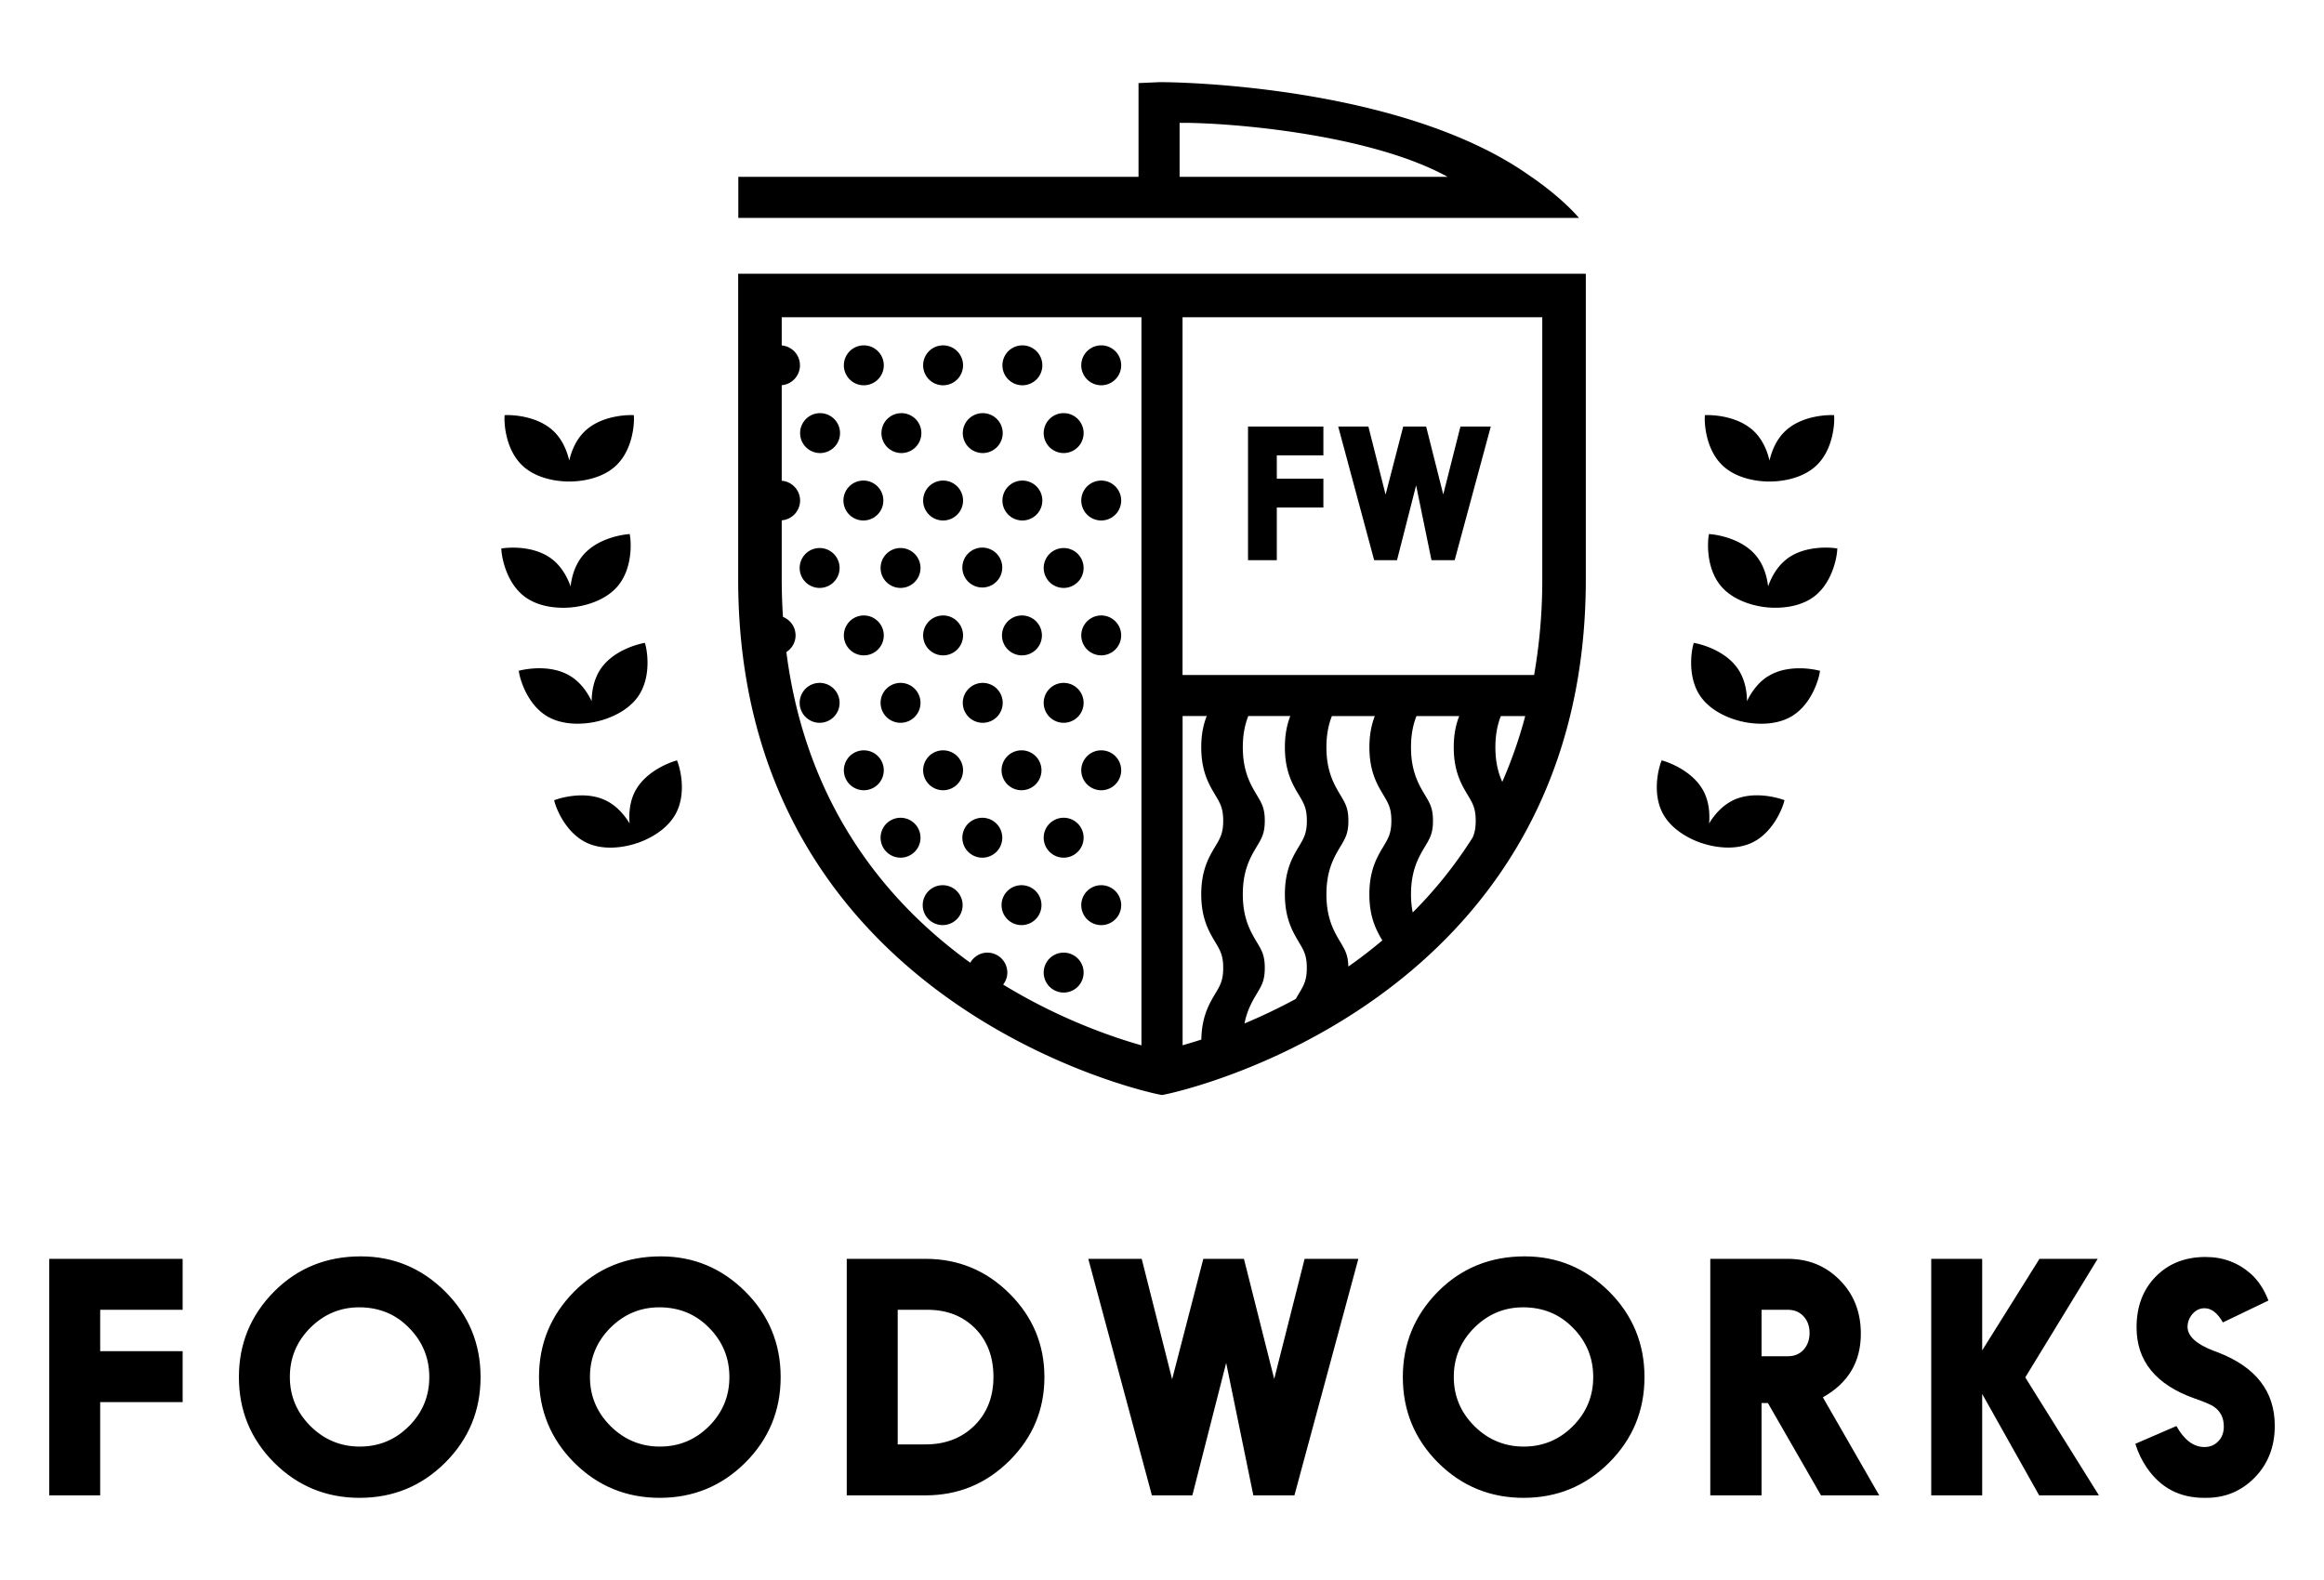 <svg xmlns="http://www.w3.org/2000/svg" width="250" height="170" fill="hsl(204,45%,45%)">
    <path d="M84.092 55.985a2.141 2.141 0 0 0 1.976-2.13 2.14 2.14 0 0 0-1.976-2.129v-17.59h38.697v78.335c-3.202-.905-8.856-2.854-14.876-6.536.275-.36.448-.801.448-1.289a2.147 2.147 0 0 0-2.147-2.147c-.794 0-1.467.445-1.838 1.086-8.888-6.41-17.658-16.829-19.784-33.426.59-.383.989-1.037.989-1.792 0-.906-.562-1.676-1.355-1.992a64.363 64.363 0 0 1-.134-4.033v-6.357zm81.815-21.849v28.206a59.44 59.44 0 0 1-.878 10.283h-37.82V34.136h38.698zm-5.044 46.269c0-1.421.246-2.484.579-3.339 0-.013 0-.013.01-.02h2.622a48.524 48.524 0 0 1-2.47 7.079c-.412-.917-.74-2.08-.74-3.72m-2.437 9.691a46.646 46.646 0 0 1-6.457 8.084 10.109 10.109 0 0 1-.184-1.954c0-2.62.836-4.024 1.51-5.15.532-.89.853-1.427.853-2.763 0-1.335-.321-1.873-.853-2.762-.672-1.126-1.51-2.528-1.51-5.146 0-1.394.236-2.442.559-3.289.01-.026.02-.045.03-.07h4.598c-.337.86-.589 1.925-.589 3.36 0 2.617.838 4.019 1.511 5.145.531.889.852 1.427.852 2.762 0 .798-.116 1.31-.322 1.783m-9.608.98c-.674 1.126-1.51 2.53-1.51 5.15 0 2.475.745 3.862 1.395 4.958a53.438 53.438 0 0 1-3.149 2.451c-.07.05-.142.09-.201.146-.102.07-.205.139-.307.211-.03-1.223-.338-1.759-.849-2.615-.673-1.126-1.509-2.531-1.509-5.151 0-2.62.836-4.024 1.51-5.15.531-.89.853-1.427.853-2.764 0-1.335-.322-1.872-.853-2.761-.672-1.126-1.51-2.529-1.51-5.146 0-1.434.251-2.5.589-3.359h4.618c-.334.858-.583 1.924-.583 3.353 0 2.617.837 4.02 1.51 5.146.531.889.852 1.426.852 2.761 0 1.336-.321 1.874-.852 2.764m-9.098 10.301c.533.892.854 1.429.854 2.769 0 1.338-.321 1.876-.852 2.766-.108.182-.22.374-.333.573a62.088 62.088 0 0 1-5.516 2.64c.281-1.443.844-2.403 1.327-3.213.533-.89.853-1.428.853-2.766 0-1.34-.32-1.877-.853-2.769-.672-1.126-1.51-2.531-1.51-5.151 0-2.62.838-4.024 1.51-5.15.533-.89.853-1.428.853-2.764 0-1.335-.32-1.872-.852-2.761-.673-1.126-1.511-2.529-1.511-5.146 0-1.434.252-2.5.589-3.359h4.52c-.333.857-.583 1.926-.583 3.359 0 2.617.838 4.02 1.51 5.146.532.889.853 1.426.853 2.761 0 1.336-.321 1.874-.853 2.764-.673 1.126-1.51 2.53-1.51 5.15 0 2.62.837 4.025 1.509 5.151m-8.996 0c.533.892.852 1.429.852 2.769 0 1.338-.319 1.876-.852 2.766-.654 1.097-1.458 2.463-1.501 4.946-.749.244-1.422.445-2.015.613V77.04h2.597c-.339.859-.591 1.924-.591 3.359 0 2.617.837 4.02 1.511 5.146.532.889.851 1.426.851 2.761 0 1.336-.319 1.874-.852 2.764-.673 1.126-1.51 2.53-1.51 5.15 0 2.62.837 4.025 1.51 5.151M79.408 62.342c0 46.055 44.692 55.3 45.143 55.388l.449.09.448-.09c.452-.09 45.143-9.333 45.143-55.388v-32.89H79.408v32.89zm35.013 44.451a2.146 2.146 0 1 0 0-4.295 2.146 2.146 0 0 0 0 4.295m0-14.512a2.147 2.147 0 1 0 0-4.295 2.147 2.147 0 0 0 0 4.295m-17.5-4.293a2.147 2.147 0 1 0 0 4.293 2.147 2.147 0 0 0 0-4.293m8.75 0a2.146 2.146 0 1 0 0 4.295 2.146 2.146 0 0 0 0-4.295m12.792 7.255a2.146 2.146 0 1 0 0 4.296 2.146 2.146 0 0 0 0-4.296m-8.528 0a2.147 2.147 0 1 0-.002 4.293 2.147 2.147 0 0 0 .002-4.293m-8.529 4.293a2.146 2.146 0 1 0 0-4.293 2.146 2.146 0 0 0 0 4.293M88.171 77.769a2.147 2.147 0 1 0 0-4.294 2.147 2.147 0 0 0 0 4.294m26.25 0a2.146 2.146 0 1 0 0-4.294 2.146 2.146 0 1 0 0 4.294m-17.5-4.293a2.147 2.147 0 1 0 0 4.293 2.147 2.147 0 0 0 0-4.293m8.75 4.293a2.147 2.147 0 1 0 0-4.293 2.147 2.147 0 0 0 0 4.293m12.792 2.962a2.146 2.146 0 1 0 0 4.296 2.146 2.146 0 0 0 0-4.296m-8.528 0a2.147 2.147 0 1 0-.002 4.293 2.147 2.147 0 0 0 .002-4.293m-17.057 4.294a2.147 2.147 0 1 0 0-4.293 2.147 2.147 0 0 0 0 4.293m8.528 0a2.147 2.147 0 1 0 0-4.293 2.147 2.147 0 0 0 0 4.293M88.171 63.258a2.147 2.147 0 1 0-.001-4.294 2.147 2.147 0 0 0 .001 4.294m26.25 0a2.146 2.146 0 1 0 0-4.292 2.146 2.146 0 0 0 0 4.292m-17.5-4.294a2.147 2.147 0 1 0 0 4.293 2.147 2.147 0 0 0 0-4.293m10.896 2.147a2.147 2.147 0 1 0-4.293 0 2.147 2.147 0 0 0 4.293 0m10.646 5.109a2.146 2.146 0 1 0 0 4.292 2.146 2.146 0 0 0 0-4.292m-8.528 0a2.147 2.147 0 1 0 0 4.294 2.147 2.147 0 0 0 0-4.294m-17.057 4.294a2.147 2.147 0 1 0 0-4.293 2.147 2.147 0 0 0 0 4.293m8.528 0a2.147 2.147 0 1 0 0-4.293 2.147 2.147 0 0 0 0 4.293M88.171 48.746a2.147 2.147 0 1 0 0-4.293 2.147 2.147 0 0 0 0 4.293m26.25 0a2.146 2.146 0 1 0 0-4.295 2.146 2.146 0 0 0 0 4.295m-17.5 0a2.147 2.147 0 1 0 0-4.293 2.147 2.147 0 0 0 0 4.293m8.75 0a2.147 2.147 0 1 0 0-4.293 2.147 2.147 0 0 0 0 4.293m-21.764-7.293a2.146 2.146 0 1 0 0-4.294 2.146 2.146 0 1 0 0 4.294m34.556 0a2.146 2.146 0 1 0 0-4.295 2.146 2.146 0 0 0 0 4.295m-8.528 0a2.147 2.147 0 1 0 0-4.293 2.147 2.147 0 0 0 0 4.293m-17.057 0a2.147 2.147 0 1 0 0-4.293 2.147 2.147 0 0 0 0 4.293m8.528 0a2.147 2.147 0 1 0 0-4.293 2.147 2.147 0 0 0 0 4.293m17.057 14.548a2.146 2.146 0 1 0 0-4.294 2.146 2.146 0 1 0 0 4.294m-8.528 0a2.147 2.147 0 1 0 0-4.293 2.147 2.147 0 0 0 0 4.293m-17.057 0a2.147 2.147 0 1 0 0-4.294 2.147 2.147 0 0 0 0 4.294m8.528 0a2.147 2.147 0 1 0 0-4.293 2.147 2.147 0 0 0 0 4.293m55.078 4.271h-2.496l-1.652-8.051-2.055 8.051h-2.458l-3.867-14.376h3.247l1.849 7.319 1.896-7.319h2.468l1.839 7.301 1.849-7.301h3.265l-3.885 14.376zm-22.231 0V45.896h8.108v3.096h-5.011v2.515h5.011v3.097h-5.011v5.668h-3.097zM68.157 44.615c.01.01.012.026.017.058.029 0 .045 0 .047.01l-.065-.065zM56.1 50c1.534 1.534 3.891 1.786 4.899 1.805l.049.05c0-.01-.01-.024-.015-.049h.404c-.01.025-.011.042-.016.049l.05-.05c1.006-.019 3.363-.271 4.897-1.805 1.855-1.855 1.889-4.871 1.808-5.328-.415-.04-3.484-.058-5.338 1.797-.896.896-1.365 2.062-1.604 3.082-.238-1.02-.707-2.186-1.603-3.082-1.854-1.854-4.923-1.837-5.338-1.797-.08.457-.047 3.473 1.808 5.328m-1.791-5.385l-.065.065s.019-.01.047-.01c0-.031.011-.051.018-.058m13.4 12.799c.01 0 .015.025.024.055h.049l-.072-.058zm-6.313 7.945l.055.044c-.01 0-.014-.022-.021-.047.075-.01.143-.014.2-.021.057-.01.125-.014.201-.022 0 .024-.01.044-.01.05l.044-.055c.998-.131 3.313-.645 4.667-2.341 1.635-2.05 1.332-5.052 1.2-5.497-.417.01-3.468.333-5.103 2.383-.791.99-1.126 2.201-1.25 3.241-.351-.986-.946-2.092-1.937-2.884-2.05-1.636-5.097-1.276-5.505-1.19-.03.463.34 3.457 2.39 5.093 1.696 1.352 4.067 1.341 5.07 1.247m-7.506-6.328s.019-.01.046-.013c0-.032.01-.053.011-.059l-.058.071zm15.449 10.095c.01 0 .017.022.03.052h.047l-.078-.05zM68.3 85.174c-.575 1.129-.661 2.382-.572 3.426-.543-.896-1.35-1.86-2.478-2.435-2.336-1.191-5.25-.227-5.631-.06.062.46 1.027 3.318 3.364 4.509 1.932.985 4.253.497 5.217.204l.061.03c-.01 0-.017-.02-.03-.04.074-.02.138-.04.193-.06.054-.02.118-.04.19-.06v.05l.032-.06c.951-.33 3.116-1.298 4.101-3.23 1.191-2.338.291-5.217.072-5.627-.407.09-3.33 1.023-4.521 3.359m4.489-3.412c.01 0 .02.02.035.05h.047l-.083-.04zm-8.879-4.074l.059.037c-.01 0-.015-.021-.026-.044.075-.016.141-.03.197-.044.058-.013.123-.026.198-.044 0 .025 0 .044-.01.05l.038-.059c.979-.236 3.226-.994 4.391-2.823 1.409-2.212.79-5.165.611-5.592-.413.051-3.413.697-4.822 2.91-.681 1.069-.886 2.309-.898 3.355-.453-.943-1.163-1.98-2.232-2.661-2.213-1.409-5.204-.728-5.601-.599.02.462.706 3.401 2.918 4.81 1.83 1.165 4.185.901 5.173.702M55.773 72.2s.018-.01.045-.017v-.06l-.05.078zm3.803 13.927s.016-.01.043-.02c0-.03-.01-.05 0-.06l-.041.08zm123.849-41.511l-.06.065s.02-.01.05-.01c0-.031.01-.051.02-.058m1.78 5.388c1.534 1.534 3.891 1.786 4.899 1.805l.05.05c0-.01-.01-.024-.01-.049h.403c0 .025-.01.042-.02.049l.05-.05c1.006-.019 3.364-.271 4.898-1.805 1.854-1.855 1.888-4.871 1.807-5.328-.415-.04-3.483-.058-5.337 1.797-.897.896-1.366 2.062-1.604 3.082-.239-1.02-.706-2.186-1.603-3.082-1.855-1.854-4.924-1.837-5.339-1.797-.08.457-.05 3.473 1.808 5.328m12.055-5.385c0 .01.01.026.02.058.03 0 .05 0 .05.01l-.06-.065zM183.8 57.47h.05c.01-.03.02-.05.03-.055l-.07.057zm13.832 1.488c0 .01 0 .028.01.059.03.01.04.01.05.013l-.06-.071zm-5.493 1.248c-.991.79-1.586 1.897-1.938 2.882-.122-1.038-.458-2.25-1.248-3.24-1.637-2.05-4.688-2.375-5.104-2.382-.133.445-.435 3.446 1.201 5.496 1.353 1.695 3.668 2.21 4.666 2.341l.04.054c0-.01 0-.025-.01-.05.08.01.144.018.201.023.06.01.125.016.2.022 0 .025-.02.043-.02.047l.05-.044c1.004.093 3.374.105 5.07-1.247 2.049-1.636 2.42-4.63 2.39-5.093-.408-.086-3.455-.446-5.505 1.19m-9.969 8.969h.05c.01-.029.02-.047.03-.052l-.08.05zm-3.451 12.635h.05c.02-.03.03-.04.03-.05l-.08.04zm17.053-9.628l.05.018-.05-.078v.06m-5.602.599c-1.069.681-1.779 1.717-2.233 2.661-.01-1.046-.217-2.286-.898-3.355-1.409-2.212-4.408-2.86-4.822-2.91-.178.428-.798 3.38.612 5.593 1.165 1.828 3.412 2.586 4.391 2.822l.04.06v-.052c.07.018.14.033.197.044.06.014.122.03.197.044-.01.024-.02.04-.02.045l.06-.037c.987.199 3.344.463 5.172-.702 2.213-1.409 2.899-4.348 2.918-4.81-.396-.13-3.388-.81-5.6.598m-3.846 13.384c-1.13.575-1.935 1.54-2.478 2.435.09-1.042 0-2.296-.572-3.426-1.191-2.336-4.115-3.268-4.521-3.358-.219.409-1.118 3.289.07 5.625.985 1.933 3.15 2.902 4.101 3.23l.03.06v-.05c.07.02.136.05.191.06.06.02.119.04.193.06-.01.02-.02.04-.03.04l.06-.03c.963.292 3.284.781 5.216-.204 2.337-1.192 3.302-4.05 3.364-4.509-.381-.166-3.295-1.131-5.631.06m5.639-.05c.03.01.04.02.04.02l-.04-.08v.06m-65.069-67.083v-5.806c4.859-.06 20.261 1.098 28.83 5.806h-28.83zm37.699-.093c-13.932-9.908-38.896-10.135-40.008-10.087l-2.111.095v10.085h-43.05v4.421h90.431c-2.117-2.445-5.262-4.514-5.262-4.514"/>
    <g style="-inkscape-font-specification:Nanami-Bold">
        <path d="M5.295 160.893v-25.448h14.352v5.481h-8.87v4.452h8.87v5.482h-8.87v10.033H5.295zm33.511-25.714q5.282 0 9.086 3.787 3.804 3.804 3.804 9.203 0 5.399-3.804 9.203-3.804 3.787-9.202 3.787-5.4 0-9.203-3.787-3.787-3.804-3.787-9.203 0-5.382 3.787-9.203 3.77-3.787 9.319-3.787zm-.166 5.482q-3.04 0-5.25 2.192-2.209 2.21-2.209 5.3 0 3.072 2.21 5.282 2.225 2.209 5.315 2.209 3.09 0 5.283-2.193 2.192-2.192 2.192-5.282 0-3.123-2.21-5.332-2.142-2.176-5.331-2.176zm32.447-5.482q5.283 0 9.087 3.787 3.804 3.804 3.804 9.203 0 5.399-3.804 9.203-3.804 3.787-9.203 3.787-5.399 0-9.202-3.787-3.788-3.804-3.788-9.203 0-5.382 3.788-9.203 3.77-3.787 9.318-3.787zm-.166 5.482q-3.04 0-5.249 2.192-2.209 2.21-2.209 5.3 0 3.072 2.21 5.282 2.225 2.209 5.315 2.209 3.09 0 5.282-2.193 2.193-2.192 2.193-5.282 0-3.123-2.21-5.332-2.142-2.176-5.332-2.176zm20.167 20.232v-25.448h8.472q5.3 0 9.053 3.754 3.738 3.737 3.738 8.97 0 5.232-3.738 8.97-3.754 3.754-9.053 3.754h-8.472zm5.482-5.482h2.99q3.223 0 5.282-2.043 2.027-2.026 2.027-5.216 0-3.256-2.01-5.265-1.977-1.96-5.083-1.96H96.57v14.484zm42.675 5.482h-4.418l-2.924-14.252-3.638 14.252h-4.352l-6.843-25.448h5.747l3.272 12.956 3.356-12.956h4.369l3.256 12.923 3.272-12.923h5.78l-6.877 25.448zm24.768-25.714q5.282 0 9.086 3.787 3.804 3.804 3.804 9.203 0 5.399-3.804 9.203-3.804 3.787-9.202 3.787-5.399 0-9.203-3.787-3.787-3.804-3.787-9.203 0-5.382 3.787-9.203 3.77-3.787 9.319-3.787zm-.167 5.482q-3.039 0-5.249 2.192-2.209 2.21-2.209 5.3 0 3.072 2.21 5.282 2.225 2.209 5.315 2.209 3.09 0 5.282-2.193 2.193-2.192 2.193-5.282 0-3.123-2.209-5.332-2.143-2.176-5.333-2.176zm32.046 20.232l-5.714-9.933h-.682v9.933h-5.515v-25.448h8.34q3.322 0 5.564 2.259 2.292 2.292 2.292 5.797 0 4.552-4.086 6.844l6.063 10.548h-6.262zm-6.396-14.967h2.824q1.196 0 1.844-.88.498-.681.498-1.628 0-1.146-.714-1.86-.631-.632-1.628-.632h-2.824v5zm18.253 14.967v-25.448h5.481v9.85l6.163-9.85h6.263l-7.791 12.757 7.924 12.691h-6.429l-6.13-10.913v10.913h-5.481zm21.956-5.548l4.419-1.91q1.262 2.259 3.023 2.259.863 0 1.445-.582.631-.614.631-1.628 0-1.461-1.163-2.192-.482-.3-1.993-.83-6.23-2.21-6.23-7.642 0-3.389 2.094-5.498 2.06-2.077 5.332-2.077 2.824 0 4.884 1.828 1.179 1.063 1.876 2.857l-4.9 2.358q-.863-1.528-1.976-1.528-.848 0-1.429.781-.398.565-.398 1.213 0 1.511 2.823 2.591l.449.166q6.113 2.359 6.113 7.89 0 3.422-2.226 5.648-2.126 2.11-5.116 2.11h-.283q-3.937 0-6.163-3.273-.78-1.146-1.212-2.541z" style="-inkscape-font-specification:'Nanami Bold'" font-weight="700" font-size="61.013" font-family="Nanami"/>
    </g>
</svg>
